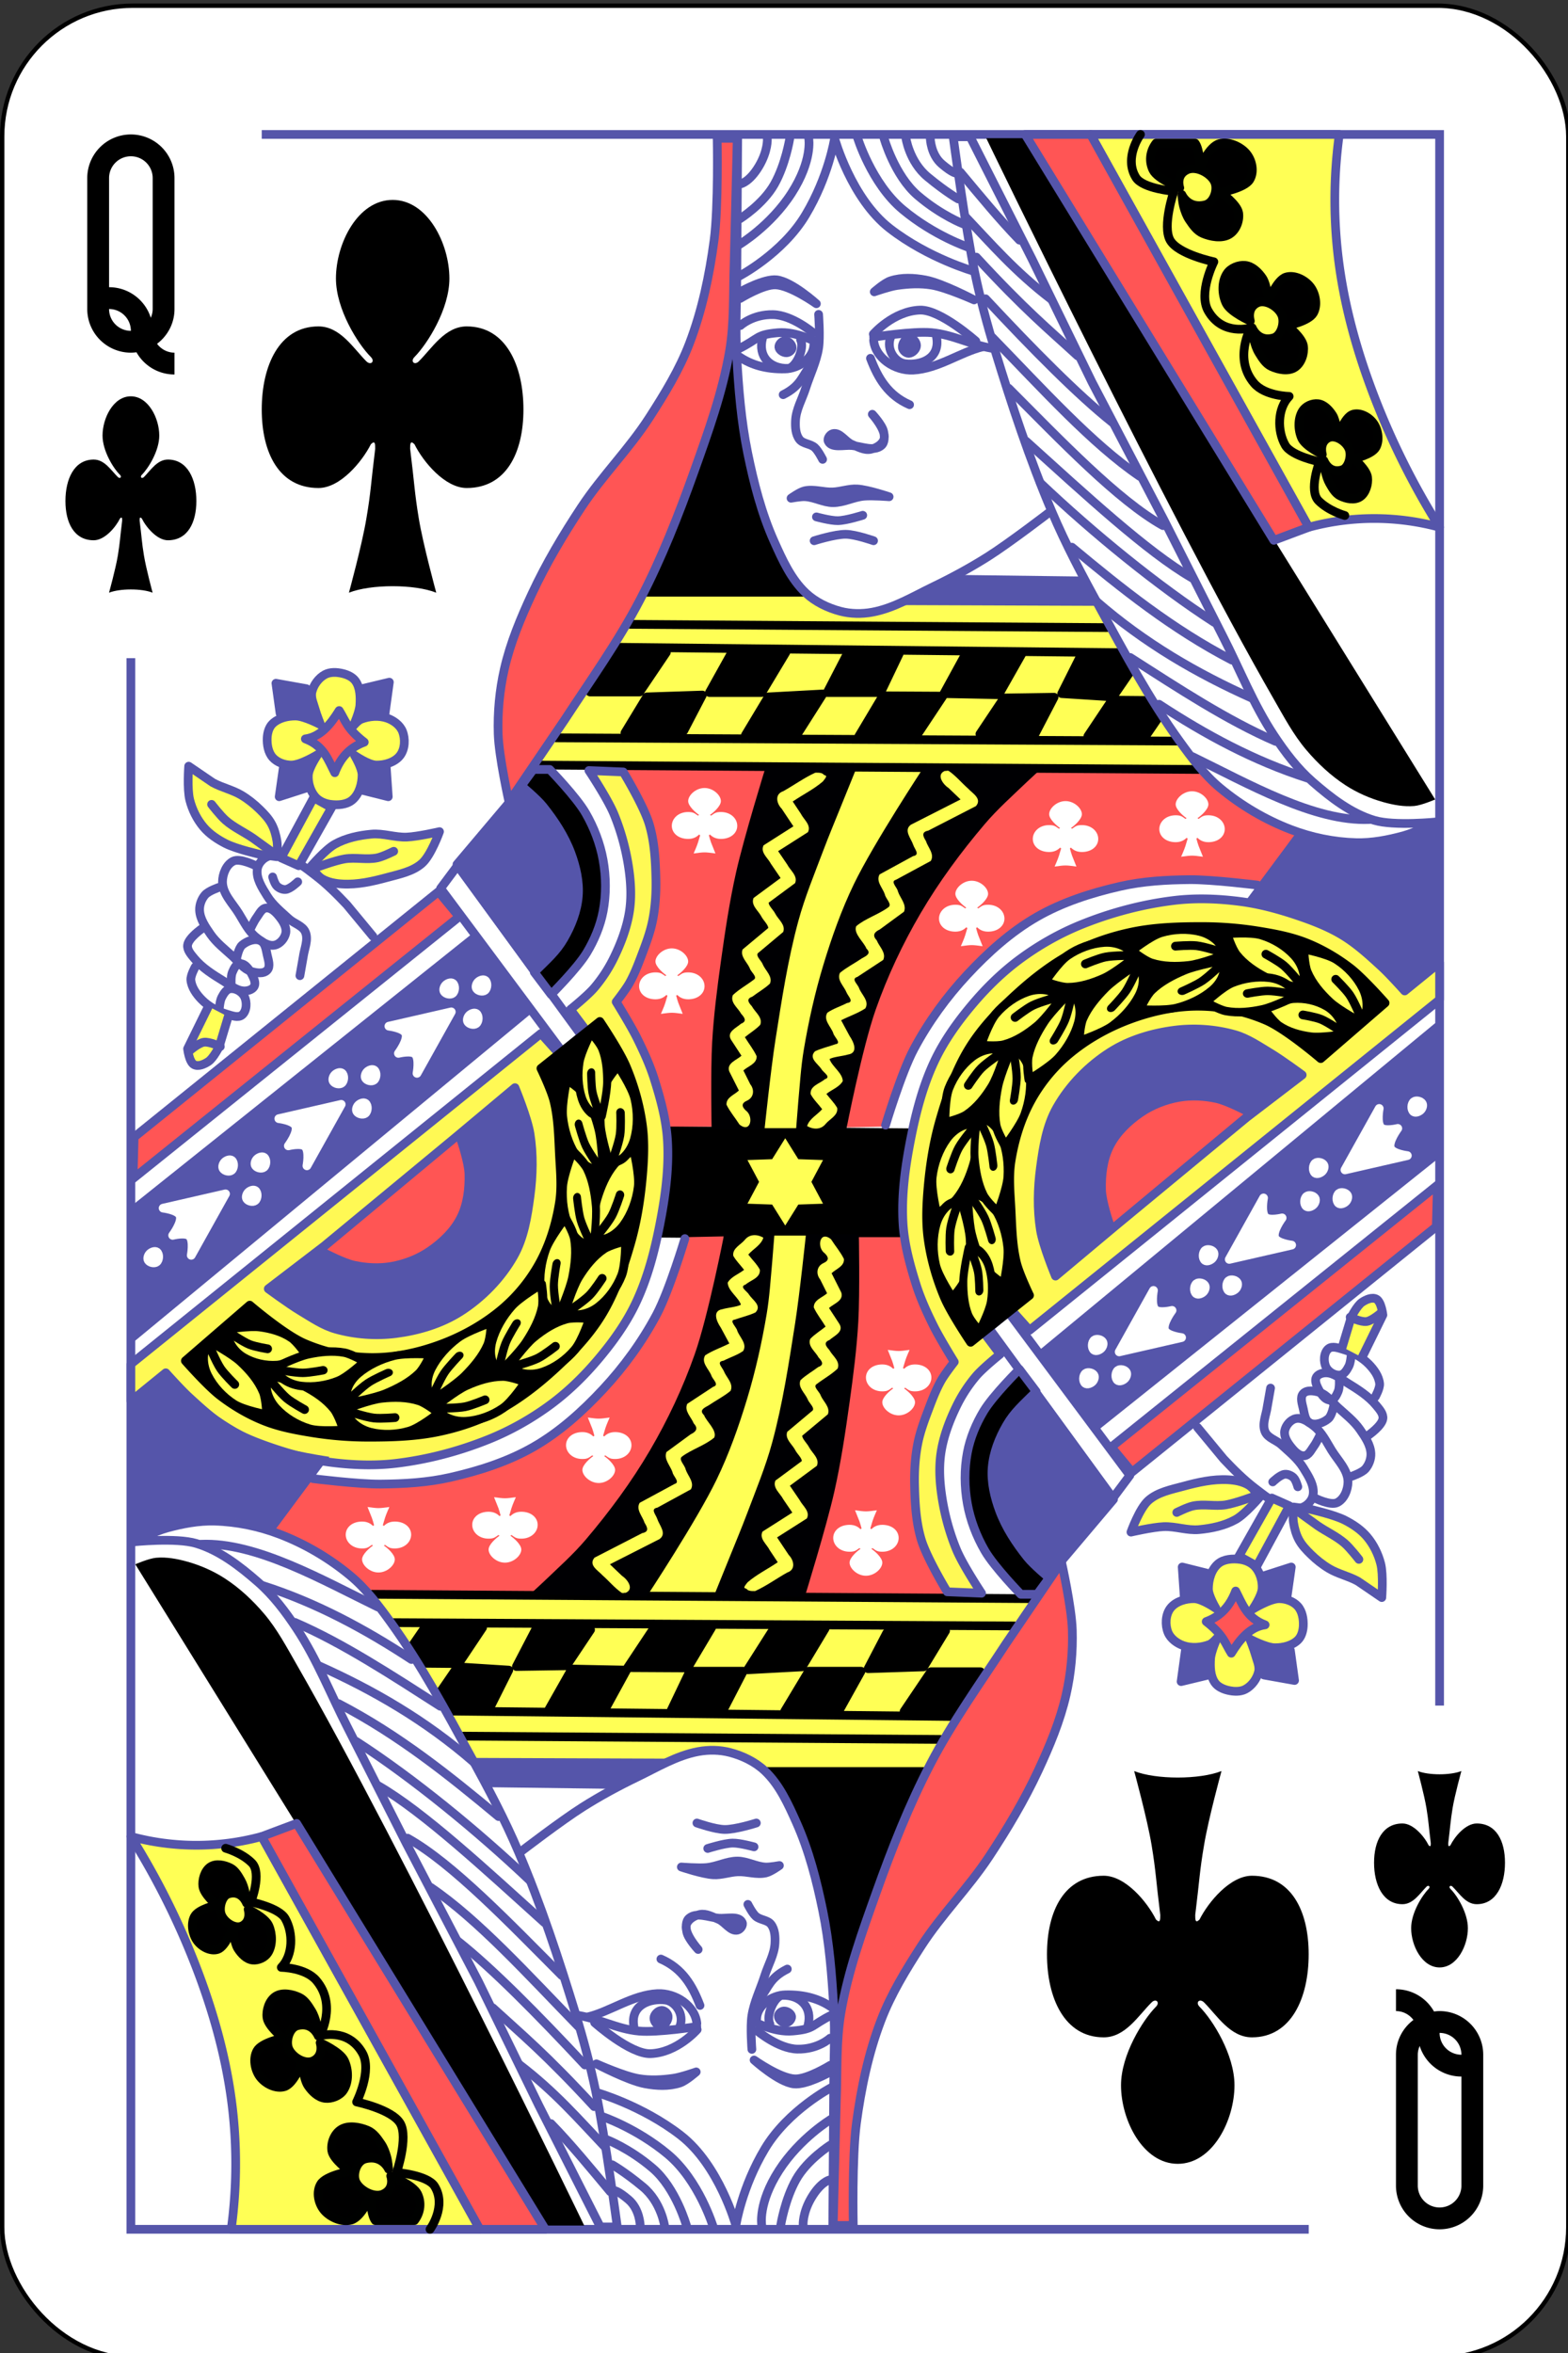<svg xmlns="http://www.w3.org/2000/svg" xmlns:xlink="http://www.w3.org/1999/xlink" width="360" height="540" viewBox="0 0 95.25 142.875" xmlns:v="https://vecta.io/nano"><rect x="0" y="0" width="95.25" height="142.875" fill="#333333" stroke="none"/><style><![CDATA[.B{stroke-linejoin:round}.C{stroke-linecap:round}.D{fill:none}.E{fill:#ff5}.F{stroke:#55a}.G{stroke:#000}.H{stroke-width:2}.I{fill:#55a}.J{stroke-width:2.083}.K{fill:#f55}.L{stroke-width:1.933}.M{stroke-width:2.009}.N{stroke-width:2.36}.O{stroke-width:2.14}]]></style><g transform="matrix(.265 0 0 .265 0 -135.562)"><rect rx="29.944" y="512.862" x=".5" height="539" width="359" fill="#fff" class="G"/><path d="M152.75 769.612l56.25.5s-1.943 7.606-2.25 11.5c-.367 4.655.5 14 .5 14l-56.5-.5s2.177-8.935 2.5-13.5c.283-3.993-.5-12-.5-12zM30 542.362a10 10 0 0 0-10 10v30a10 10 0 0 0 10 10 10.12 10.12 0 0 0 1.281-.094c1.713 3.049 4.972 5.094 8.719 5.094v-5c-1.64 0-3.088-.812-4-2.031 2.424-1.825 4-4.701 4-7.969v-30a10 10 0 0 0-10-10zm0 5a5 5 0 0 1 5 5v30c0 .716-.167 1.384-.437 2-1.275-4.056-5.085-7-9.562-7v-25a5 5 0 0 1 5-5zm-5 35a5 5 0 0 1 5 5 5 5 0 0 1-5-5zm305 440a10 10 0 0 0 10-10v-30a10 10 0 0 0-10-10c-.434 0-.862.04-1.281.094-1.713-3.049-4.972-5.094-8.719-5.094v5c1.64 0 3.088.812 4 2.031-2.424 1.825-4 4.701-4 7.969v30a10 10 0 0 0 10 10zm0-5a5 5 0 0 1-5-5v-30c0-.716.167-1.384.438-2 1.275 4.057 5.085 7 9.563 7v25a5 5 0 0 1-5 5zm5-35a5 5 0 0 1-5-5 5 5 0 0 1 5 5z"/><path d="M30 662.362v360h270m-240-480h270v360" class="D F H"/><use xlink:href="#B" class="E"/><use xlink:href="#C" fill="#ff5655"/><use xlink:href="#D" class="K"/><use xlink:href="#E" class="E"/><g class="G H B"><path d="M144.5 654.612l109.25.75m-112.5 4.5l116.25 1.25m-130 19.5l142.25.75m-146.5 5.5l151.5 1" class="C I"/><path d="M141.375 660.362l-6.125 9.75h11.375l6.125-9.07zm6.888 10.875l-5.012 8.25 13.488-.5 4.262-8.174zm19.375-10l-5.012 9h11.988l5.512-9.174zm8.5 10l-5.262 8.75 12.238-.75 5.512-8.674zm17.75-9.25l-4.262 8.25h12.238l4.262-8.924zm8.5 9l-5.512 9.25 13.488-.5 5.762-8.674zm19.187-10l-5.2 9.5 12.55.25 5.2-9.174zm8.563 10.5l-5.512 8.25 12.488.25 4.512-8.674zm17.5-9.5l-4.262 8.5 11.738.75 4.006-5.837-1.744-2.587zm7.25 10l-5.512 8.25h13.238l2.631-3.837-1.869-4.337z"/></g><path d="M220.264 643.301l27.577.354 4.066 6.718-47.023-.177z" class="I"/><use xlink:href="#F"/><g class="B H"><use xlink:href="#G" class="E F"/><g stroke="#000100"><use xlink:href="#H" class="C D"/><use xlink:href="#I"/><use xlink:href="#J"/><use xlink:href="#K"/></g><g class="C D F"><path d="M191.334 543.313s3.777 13.72 12.651 20.591 19.274 9.808 19.274 9.808m-26.757-30.816s3.212 10.664 10.428 16.677 15.04 8.636 15.04 8.636m-19.362-25.105s2.411 8.684 7.792 13.266 10.497 6.526 10.497 6.526M207.629 543s.731 5.562 5.029 9.112 6.998 5.034 6.998 5.034m-6.401-13.833s.097 3.661 2.648 5.837 3.362 2.099 3.362 2.099m-27.985-7.833s-1.312 8.523-6.615 17.395-15.276 14.047-15.276 14.047"/><path d="M185.392 543.362s.884 4.945-3.94 12.458-11.998 11.786-11.998 11.786"/><path d="M181.021 543.362s-.933 5.826-3.508 10.407-7.861 7.898-7.861 7.898"/><path d="M175.895 543.362s.181 2.768-1.943 6.319-4.091 3.984-4.091 3.984"/><use xlink:href="#L"/></g><g class="I F"><use xlink:href="#M"/><use xlink:href="#N"/><use xlink:href="#O"/><use xlink:href="#P"/></g><g class="C D F"><path d="M200.247 635.458s-4.102-1.452-6.344-1.482c-2.537-.034-7.276 1.482-7.276 1.482m11.14-5.836s-3.749 1.197-5.696 1.235c-1.667.033-4.919-.864-4.919-.864m-.75-42.177s-4.784-4.071-9.174-4.17c-4.699-.106-7.506 2.502-7.506 2.502m53.967 3.562s-8.137-7.264-12.808-7.102c-6.121.212-10.692 5.512-10.692 5.512"/><use xlink:href="#Q"/><use xlink:href="#R"/><use xlink:href="#S"/><use xlink:href="#T"/></g><use xlink:href="#U" class="F I"/><g class="C D F"><use xlink:href="#V"/><use xlink:href="#W"/></g><use xlink:href="#X" class="F I"/><g class="C D F"><use xlink:href="#Y"/><path d="M185.777 595.322c-1.99 2.439-2.133 4.604-6.255 6.672m20.016-8.34c1.75 4.608 4.071 8.497 8.966 10.634"/></g></g><use xlink:href="#Z"/><g class="B D F H"><use xlink:href="#a"/><path d="M220.131 551.002c4.522 5.416 9.045 10.928 13.567 15.578m-12.451-5.436c6.007 6.327 11.443 12.654 19.71 18.981m-17.158-9.656c11.181 12.128 16.536 16.49 23.224 22.627m-21.102-13.081c11.026 11.811 21.134 22.017 28.991 28.284m-27.477-19.467c11.651 11.967 22.917 24.454 33.808 31.863m-30.019-20.174c11.876 11.911 25.011 25.678 35.355 31.466m-31.355-19.335c13.412 12.092 27.733 25.407 38.073 31.356m-34.825-21.799c12.047 11.445 27.015 23.658 39.852 31.941m-32.604-17.213c11.374 9.467 22.939 18.744 36.659 25.865m-31.024-13.457c11.002 9.592 23.053 16.56 35.642 22.185m-27.919-9.325c11.111 7.11 22.222 14.422 33.333 19.224m-26.727-8.507c10.664 6.99 21.813 13.008 34.018 16.915m-26.316-4.894c12.61 6.119 27.905 14.937 40.515 14.385" class="C"/></g><g class="K B F H"><path d="M300 632.362l-8 3-57-93h15z"/><use xlink:href="#b"/><path d="M30.75 772.112l69.75-56.25 4.75 5.75-74.75 60z"/></g><path d="M101 715.112l27.75 37.25 5-2.909-28.866-39.548z" class="B D F H"/><use xlink:href="#c" class="B F H I"/><use xlink:href="#d" class="B F H"/><use xlink:href="#e" fill="#fff954" class="B F H"/><g class="I B F H"><path d="M30.5 817.862l90.5-74.75-12.25-16.75-78.25 62.5z"/><use xlink:href="#f"/></g><use xlink:href="#g" fill="#ff5554"/><g class="B G"><use xlink:href="#h" class="H"/><g class="M"><use xlink:href="#i" class="E"/><path d="M52.567 816.862s2.976 2.082 4.608 2.75c1.337.547 4.169 1 4.169 1" class="C D"/></g></g><g class="F H B"><use xlink:href="#j" class="C D"/><use xlink:href="#k" class="C D"/><use xlink:href="#l" class="C D"/><use xlink:href="#m" class="C D"/><use xlink:href="#n" class="C D"/><use xlink:href="#o" class="C D"/><use xlink:href="#p" class="C E"/><path d="M43.366 752.393s2.081-1.847 3.384-2.03c1.281-.18 3.75 1 3.75 1" class="C D"/><use xlink:href="#q" class="E"/><path d="M48.5 695.862s2.02 2.617 3.263 3.689c1.878 1.621 4.192 2.657 6.237 4.061l4.5 3.25" class="C D"/><g class="E"><path d="M64.439 708.13l7.457-13.798 4.104 2.28-7.53 13.311z"/><use xlink:href="#r"/></g><use xlink:href="#s" class="C D"/><path d="M81.5 685.362l1.5 7.25 6 1.5-.5-7.25zm0-9l1.5-7 6.25-1.5-1 7.25zm-10.25 0l-7.043-1.336-.957-6.914 7 1.25zM65 687.112l-1 7 7-2.25v-6z" class="I"/><use xlink:href="#t" class="E"/><use xlink:href="#u" class="K"/></g><g fill="#000003"><use xlink:href="#v"/><use xlink:href="#w"/></g><use xlink:href="#x" class="B C D F H"/><g fill="#fff"><use xlink:href="#y"/><use xlink:href="#y" x="-7.5" y="36.75"/><use xlink:href="#y" x="61.25" y="21.25"/><use xlink:href="#y" x="82.75" y="3"/><use xlink:href="#y" x="111.75" y="0.75"/></g><use xlink:href="#z" class="I"/><g class="E"><use xlink:href="#AA"/><use xlink:href="#AB"/></g><g fill="#fff" stroke="#fff" class="B H"><use xlink:href="#AC"/><use xlink:href="#AC" x="-25.233" y="21.192"/><use xlink:href="#AC" x="-51.75" y="41.698"/><use xlink:href="#AD"/><use xlink:href="#AD" x="7.409" y="-0.689"/><use xlink:href="#AD" x="5.409" y="6.936"/><use xlink:href="#AD" x="-25.42" y="20.563"/><use xlink:href="#AD" x="-18.012" y="19.873"/><use xlink:href="#AD" x="-20.012" y="27.498"/><use xlink:href="#AE"/><use xlink:href="#AE" x="7.408" y="-0.69"/><use xlink:href="#AE" x="5.408" y="6.935"/><use xlink:href="#AE" x="-17.171" y="20.998"/></g><g transform="rotate(36.279 49.368 810.54)" class="B G H"><use xlink:href="#AF" class="E"/><use xlink:href="#AG" class="C D"/></g><g transform="rotate(20.504 33.819 845.355)" class="B G H"><use xlink:href="#AF" class="E"/><use xlink:href="#AG" class="C D"/></g><g transform="rotate(346.967 137.383 712.17)" class="B G H"><use xlink:href="#AF" class="E"/><use xlink:href="#AG" class="C D"/></g><g transform="rotate(329.06 104.975 741.73)" class="B G H"><use xlink:href="#AF" class="E"/><use xlink:href="#AG" class="C D"/></g><g transform="rotate(313.882 92.506 746.66)" class="B G H"><use xlink:href="#AF" class="E"/><use xlink:href="#AG" class="C D"/></g><g transform="rotate(295.006 86.655 755.231)" class="B G H"><use xlink:href="#AF" class="E"/><use xlink:href="#AG" class="C D"/></g><g transform="matrix(.189 -1.052 .982 .203 -677.731 685.427)" class="B G L"><use xlink:href="#AF" class="E"/><use xlink:href="#AG" class="C D"/></g><g transform="matrix(-.184 -1.053 .992 -.147 -662.063 954.545)" class="B G L"><use xlink:href="#AF" class="E"/><use xlink:href="#AG" class="C D"/></g><g transform="matrix(-.158 -1.053 -.846 .198 838.644 673.452)" class="B G J"><use xlink:href="#AF" class="E"/><use xlink:href="#AG" class="C D"/></g><g transform="matrix(.013 -1.064 -.867 .059 844.653 805.304)" class="B G J"><use xlink:href="#AF" class="E"/><use xlink:href="#AG" class="C D"/></g><g transform="matrix(.309 -1.019 -.849 -.185 806.27 1018.28)" class="B G J"><use xlink:href="#AF" class="E"/><use xlink:href="#AG" class="C D"/></g><g transform="matrix(.098 -.922 -.775 -.039 766.784 848.283)" class="B G N"><use xlink:href="#AF" class="E"/><use xlink:href="#AG" class="C D"/></g><g transform="matrix(.665 -.831 -.719 -.487 667.426 1268.431)" class="B G J"><use xlink:href="#AF" class="E"/><use xlink:href="#AG" class="C D"/></g><g transform="matrix(.822 -.677 -.604 -.624 549.646 1378.707)" class="B G J"><use xlink:href="#AF" class="E"/><use xlink:href="#AG" class="C D"/></g><g transform="matrix(1.017 -.313 -.322 -.807 289.002 1509.889)" class="B G J"><use xlink:href="#AF" class="E"/><use xlink:href="#AG" class="C D"/></g><g transform="matrix(.91 -.305 .327 .849 -252.949 146.568)" class="B G O"><use xlink:href="#AF" class="E"/><use xlink:href="#AG" class="C D"/></g><g transform="rotate(180 180 782.362)"><use xlink:href="#B" class="E"/><use xlink:href="#C" fill="#ff5655"/><use xlink:href="#D" class="K"/><use xlink:href="#E" class="E"/><path d="M144.5 654.612l109.25.75m-112.5 4.5l116.25 1.25m-130 19.5l142.25.75m-146.5 5.5l151.5 1" class="B C G H I"/><path d="M141.375 660.362l-6.125 9.75h11.375l6.125-9.07zm6.888 10.875l-5.012 8.25 13.488-.5 4.262-8.174zm19.375-10l-5.012 9h11.988l5.512-9.174zm8.5 10l-5.262 8.75 12.238-.75 5.512-8.674zm17.75-9.25l-4.262 8.25h12.238l4.262-8.924zm8.5 9l-5.512 9.25 13.488-.5 5.762-8.674zm19.187-10l-5.2 9.5 12.55.25 5.2-9.174zm8.563 10.5l-5.512 8.25 12.488.25 4.512-8.674zm17.5-9.5l-4.262 8.5 11.738.75 4.006-5.837-1.744-2.587zm7.25 10l-5.512 8.25h13.238l2.631-3.837-1.869-4.337z" class="B G H"/><path d="M220.264 643.301l27.577.354 4.066 6.718-47.023-.177z" class="I"/><use xlink:href="#F"/><g class="B H"><use xlink:href="#G" class="E F"/><g stroke="#000100"><use xlink:href="#H" class="C D"/><use xlink:href="#I"/><use xlink:href="#J"/><use xlink:href="#K"/></g><g class="C D F"><path d="M191.334 543.313s3.777 13.72 12.651 20.591 19.274 9.808 19.274 9.808m-26.757-30.816s3.212 10.664 10.428 16.677 15.04 8.636 15.04 8.636m-19.362-25.105s2.411 8.684 7.792 13.266 10.497 6.526 10.497 6.526M207.629 543s.731 5.562 5.029 9.112 6.998 5.034 6.998 5.034m-6.401-13.833s.097 3.661 2.648 5.837 3.362 2.099 3.362 2.099m-27.985-7.833s-1.312 8.523-6.615 17.395-15.276 14.047-15.276 14.047"/><path d="M185.392 543.362s.884 4.945-3.94 12.458-11.998 11.786-11.998 11.786"/><path d="M181.021 543.362s-.933 5.826-3.508 10.407-7.861 7.898-7.861 7.898"/><path d="M175.895 543.362s.181 2.768-1.943 6.319-4.091 3.984-4.091 3.984"/><use xlink:href="#L"/></g><g class="I F"><use xlink:href="#M"/><use xlink:href="#N"/><use xlink:href="#O"/><use xlink:href="#P"/></g><g class="C D F"><path d="M200.247 635.458s-4.102-1.452-6.344-1.482c-2.537-.034-7.276 1.482-7.276 1.482m11.14-5.836s-3.749 1.197-5.696 1.235c-1.667.033-4.919-.864-4.919-.864m-.75-42.177s-4.784-4.071-9.174-4.17c-4.699-.106-7.506 2.502-7.506 2.502m53.967 3.562s-8.137-7.264-12.808-7.102c-6.121.212-10.692 5.512-10.692 5.512"/><use xlink:href="#Q"/><use xlink:href="#R"/><use xlink:href="#S"/><use xlink:href="#T"/></g><use xlink:href="#U" class="F I"/><g class="C D F"><use xlink:href="#V"/><use xlink:href="#W"/></g><use xlink:href="#X" class="F I"/><g class="C D F"><use xlink:href="#Y"/><path d="M185.777 595.322c-1.99 2.439-2.133 4.604-6.255 6.672m20.016-8.34c1.75 4.608 4.071 8.497 8.966 10.634"/></g></g><use xlink:href="#Z"/><g class="B F H"><g class="D"><use xlink:href="#a"/><path d="M220.131 551.002c4.522 5.416 9.045 10.928 13.567 15.578m-12.451-5.436c6.007 6.327 11.443 12.654 19.71 18.981m-17.158-9.656c11.181 12.128 16.536 16.49 23.224 22.627m-21.102-13.081c11.026 11.811 21.134 22.017 28.991 28.284m-27.477-19.467c11.651 11.967 22.917 24.454 33.808 31.863m-30.019-20.174c11.876 11.911 25.011 25.678 35.355 31.466m-31.355-19.335c13.412 12.092 27.733 25.407 38.073 31.356m-34.825-21.799c12.047 11.445 27.015 23.658 39.852 31.941m-32.604-17.213c11.374 9.467 22.939 18.744 36.659 25.865m-31.024-13.457c11.002 9.592 23.053 16.56 35.642 22.185m-27.919-9.325c11.111 7.11 22.222 14.422 33.333 19.224m-26.727-8.507c10.664 6.99 21.813 13.008 34.018 16.915m-26.316-4.894c12.61 6.119 27.905 14.937 40.515 14.385" class="C"/></g><g class="K"><path d="M300 632.362l-8 3-57-93h15z"/><use xlink:href="#b"/><path d="M30.75 772.112l69.75-56.25 4.75 5.75-74.75 60z"/></g><path d="M101 715.112l27.75 37.25 5-2.909-28.866-39.548z" class="D"/><use xlink:href="#c" class="I"/><use xlink:href="#d"/><use xlink:href="#e" fill="#fff954"/><g class="I"><path d="M30.5 817.862l90.5-74.75-12.25-16.75-78.25 62.5z"/><use xlink:href="#f"/></g></g><use xlink:href="#g" fill="#ff5554"/><g class="B G"><use xlink:href="#h" class="H"/><g class="M"><use xlink:href="#i" class="E"/><path d="M52.567 816.862s2.976 2.082 4.608 2.75c1.337.547 4.169 1 4.169 1" class="C D"/></g></g><g class="F H B"><use xlink:href="#j" class="C D"/><use xlink:href="#k" class="C D"/><use xlink:href="#l" class="C D"/><use xlink:href="#m" class="C D"/><use xlink:href="#n" class="C D"/><use xlink:href="#o" class="C D"/><use xlink:href="#p" class="C E"/><path d="M43.366 752.393s2.081-1.847 3.384-2.03c1.281-.18 3.75 1 3.75 1" class="C D"/><use xlink:href="#q" class="E"/><path d="M48.5 695.862s2.02 2.617 3.263 3.689c1.878 1.621 4.192 2.657 6.237 4.061l4.5 3.25" class="C D"/><g class="E"><path d="M64.439 708.13l7.457-13.798 4.104 2.28-7.53 13.311z"/><use xlink:href="#r"/></g><use xlink:href="#s" class="C D"/><path d="M81.5 685.362l1.5 7.25 6 1.5-.5-7.25zm0-9l1.5-7 6.25-1.5-1 7.25zm-10.25 0l-7.043-1.336-.957-6.914 7 1.25zM65 687.112l-1 7 7-2.25v-6z" class="I"/><use xlink:href="#t" class="E"/><use xlink:href="#u" class="K"/></g><g fill="#000003"><use xlink:href="#v"/><use xlink:href="#w"/></g><use xlink:href="#x" class="B C D F H"/><g fill="#fff"><use xlink:href="#y"/><use xlink:href="#y" x="-7.5" y="36.75"/><use xlink:href="#y" x="61.25" y="21.25"/><use xlink:href="#y" x="82.75" y="3"/><use xlink:href="#y" x="111.75" y="0.75"/></g><use xlink:href="#z" class="I"/><g class="E"><use xlink:href="#AA"/><use xlink:href="#AB"/></g><g fill="#fff" stroke="#fff" class="B H"><use xlink:href="#AC"/><use xlink:href="#AC" x="-25.233" y="21.192"/><use xlink:href="#AC" x="-51.75" y="41.698"/><use xlink:href="#AD"/><use xlink:href="#AD" x="7.409" y="-0.689"/><use xlink:href="#AD" x="5.409" y="6.936"/><use xlink:href="#AD" x="-25.42" y="20.563"/><use xlink:href="#AD" x="-18.012" y="19.873"/><use xlink:href="#AD" x="-20.012" y="27.498"/><use xlink:href="#AE"/><use xlink:href="#AE" x="7.408" y="-0.69"/><use xlink:href="#AE" x="5.408" y="6.935"/><use xlink:href="#AE" x="-17.171" y="20.998"/></g><g transform="rotate(36.279 49.368 810.54)" class="B G H"><use xlink:href="#AF" class="E"/><use xlink:href="#AG" class="C D"/></g><g transform="rotate(20.504 33.819 845.355)" class="B G H"><use xlink:href="#AF" class="E"/><use xlink:href="#AG" class="C D"/></g><g transform="rotate(346.967 137.383 712.17)" class="B G H"><use xlink:href="#AF" class="E"/><use xlink:href="#AG" class="C D"/></g><g transform="rotate(329.06 104.975 741.73)" class="B G H"><use xlink:href="#AF" class="E"/><use xlink:href="#AG" class="C D"/></g><g transform="rotate(313.882 92.506 746.66)" class="B G H"><use xlink:href="#AF" class="E"/><use xlink:href="#AG" class="C D"/></g><g transform="rotate(295.006 86.655 755.231)" class="B G H"><use xlink:href="#AF" class="E"/><use xlink:href="#AG" class="C D"/></g><g transform="matrix(.189 -1.052 .982 .203 -677.731 685.427)" class="B G L"><use xlink:href="#AF" class="E"/><use xlink:href="#AG" class="C D"/></g><g transform="matrix(-.184 -1.053 .992 -.147 -662.063 954.545)" class="B G L"><use xlink:href="#AF" class="E"/><use xlink:href="#AG" class="C D"/></g><g transform="matrix(-.158 -1.053 -.846 .198 838.644 673.452)" class="B G J"><use xlink:href="#AF" class="E"/><use xlink:href="#AG" class="C D"/></g><g transform="matrix(.013 -1.064 -.867 .059 844.653 805.304)" class="B G J"><use xlink:href="#AF" class="E"/><use xlink:href="#AG" class="C D"/></g><g transform="matrix(.309 -1.019 -.849 -.185 806.27 1018.28)" class="B G J"><use xlink:href="#AF" class="E"/><use xlink:href="#AG" class="C D"/></g><g transform="matrix(.098 -.922 -.775 -.039 766.784 848.283)" class="B G N"><use xlink:href="#AF" class="E"/><use xlink:href="#AG" class="C D"/></g><g transform="matrix(.665 -.831 -.719 -.487 667.426 1268.431)" class="B G J"><use xlink:href="#AF" class="E"/><use xlink:href="#AG" class="C D"/></g><g transform="matrix(.822 -.677 -.604 -.624 549.646 1378.707)" class="B G J"><use xlink:href="#AF" class="E"/><use xlink:href="#AG" class="C D"/></g><g transform="matrix(1.017 -.313 -.322 -.807 289.002 1509.889)" class="B G J"><use xlink:href="#AF" class="E"/><use xlink:href="#AG" class="C D"/></g><g transform="matrix(.91 -.305 .327 .849 -252.949 146.568)" class="B G O"><use xlink:href="#AF" class="E"/><use xlink:href="#AG" class="C D"/></g></g><path d="M180 792.362l-3-4.804-5.66-.196 2.66-5-2.66-5 5.66-.196 3-4.804 3 4.804 5.66.196-2.66 5 2.66 5-5.66.196z" class="E"/><path d="M95.008 613.346c1.984 4.004 6.98 10.028 11.976 10.028 9 0 13.004-8.008 13.004-18 0-10.028-4.004-19.028-13.004-19.028-4.996 0-7.972 5.031-10.984 8.008-.992.992-1.984 0-.992-.992 2.976-3.012 8.008-10.984 8.008-18 0-8.008-5.031-18-13.004-18-8.008 0-13.004 9.992-13.004 18 0 7.016 4.996 14.988 8.008 18 .992.992 0 1.984-1.028.992-2.976-2.976-5.988-8.008-10.984-8.008-9 0-13.004 9-13.004 19.028 0 9.992 4.004 18 13.004 18 4.996 0 9.992-6.024 12.012-10.028.992-.992.992 0 .992 1.028-.992 7.972-.992 9.992-2.02 15.98-.992 6.024-4.004 17.008-4.004 17.008 5.031-1.984 15.024-1.984 20.02 0 0 0-3.012-10.984-4.004-17.008-.992-5.988-.992-8.008-1.984-15.98 0-1.028 0-2.02.992-1.028zm-62.504 17.008c.992 2.02 3.508 4.996 5.988 4.996 4.5 0 6.52-4.004 6.52-9s-2.02-9.496-6.52-9.496c-2.48 0-4.004 2.516-5.492 4.004-.496.496-.992 0-.496-.496 1.488-1.488 4.004-5.492 4.004-9 0-4.004-2.516-9-6.52-9s-6.484 4.996-6.484 9c0 3.508 2.48 7.512 4.004 9 .496.496 0 .992-.496.496-1.524-1.488-3.012-4.004-5.528-4.004-4.5 0-6.484 4.5-6.484 9.496s1.984 9 6.484 9c2.516 0 5.031-2.976 6.024-4.996.496-.496.496 0 .496.496-.496 4.004-.496 4.996-.992 8.008s-2.02 8.504-2.02 8.504c2.516-.992 7.512-.992 9.992 0 0 0-1.488-5.492-1.984-8.504s-.496-4.004-.992-8.008c0-.496 0-.992.496-.496z"/><path d="M80.008 55.984c1.984 4.004 6.98 10.028 11.976 10.028 9 0 13.004-8.008 13.004-18 0-10.028-4.004-19.028-13.004-19.028-4.996 0-7.972 5.031-10.984 8.008-.992.992-1.984 0-.992-.992 2.976-3.012 8.008-10.984 8.008-18 0-8.008-5.031-18-13.004-18-8.008 0-13.004 9.992-13.004 18 0 7.016 4.996 14.988 8.008 18 .992.992 0 1.984-1.028.992-2.976-2.976-5.988-8.008-10.984-8.008-9 0-13.004 9-13.004 19.028 0 9.992 4.004 18 13.004 18 4.996 0 9.992-6.024 12.012-10.028.992-.992.992 0 .992 1.028-.992 7.972-.992 9.992-2.02 15.98C67.996 79.016 64.984 90 64.984 90c5.031-1.984 15.024-1.984 20.02 0 0 0-3.012-10.984-4.004-17.008-.992-5.988-.992-8.008-1.984-15.98 0-1.028 0-2.02.992-1.028zM17.504 72.992c.992 2.02 3.508 4.996 5.988 4.996 4.5 0 6.52-4.004 6.52-9s-2.02-9.496-6.52-9.496c-2.48 0-4.004 2.516-5.492 4.004-.496.496-.992 0-.496-.496 1.488-1.488 4.004-5.492 4.004-9 0-4.004-2.516-9-6.52-9s-6.484 4.996-6.484 9c0 3.508 2.48 7.512 4.004 9 .496.496 0 .992-.496.496-1.524-1.488-3.012-4.004-5.528-4.004-4.5 0-6.484 4.5-6.484 9.496s1.984 9 6.484 9c2.516 0 5.031-2.976 6.024-4.996.496-.496.496 0 .496.496-.496 4.004-.496 4.996-.992 8.008S9.992 90 9.992 90c2.516-.992 7.512-.992 9.992 0 0 0-1.488-5.492-1.984-8.504s-.496-4.004-.992-8.008c0-.496 0-.992.496-.496z" transform="rotate(180 172.494 503.681)"/></g><defs ><path id="B" d="M194.985 687.495l17.678.354s-10.837 15.987-15.203 24.572c-3.115 6.125-5.696 12.543-7.778 19.092-1.889 5.939-3.116 12.079-4.243 18.208-.634 3.451-.961 6.951-1.414 10.43l-1.237 9.899h-8.309l2.121-16.087 2.475-15.38c.884-4.738 1.755-9.488 3.005-14.142 1.527-5.687 3.549-11.231 5.48-16.794 2.348-6.763 7.425-20.153 7.425-20.153z"/><path id="C" d="M194.101 769.873l8.662-.177 2.652-9.016c1.662-4.331 3.63-8.57 6.01-12.551 2.921-4.886 6.226-9.596 10.076-13.789 2.853-3.107 6.221-5.713 9.546-8.308 3.002-2.344 5.931-4.902 9.369-6.541 3.653-1.742 7.724-2.447 11.667-3.359 5.305-1.226 10.668-2.3 16.087-2.828 2.874-.28 5.776-.276 8.662-.177 3.961.137 11.844 1.061 11.844 1.061l8.839-11.667s-7.286-3.351-10.783-5.303c-2.127-1.187-4.259-2.401-6.187-3.889-2.046-1.579-5.657-5.303-5.657-5.303l-38.007-.354-7.778 8.308c-4.216 4.567-8.88 8.773-12.551 13.789-3.54 4.836-6.321 10.203-9.016 15.556-2.943 5.847-5.583 11.864-7.778 18.031-1.664 4.674-3.065 9.459-4.066 14.319-.827 4.016-1.591 12.198-1.591 12.198z"/><path id="D" d="M143.012 687.495l33.057.177-6.364 21.036-3.536 20.153-2.652 24.042.177 16.794h-10.43l-2.652-11.137-6.894-14.496-2.121-3.182 4.95-8.485 3.536-10.783.354-10.607-1.414-11.314-2.828-6.187z"/><path id="E" d="M122.75 686.612l5-7 6.75-9.5 7.5-11 2.75-5.25 3.5-6 36.75-.75 5.25 4.25 5.5 1 7.25-1.25 3.5-1.5 44.75.5 2.75 5 3.25 5.5 3.25 5.75 2.75 4.5 3.25 5.75 3.75 5 4.5 6.5z"/><path id="F" d="M147.785 648.251h37.83s-6.075-6.655-8.132-10.607c-2.169-4.166-3.095-8.881-4.243-13.435-1.157-4.595-1.9-9.287-2.652-13.965-.716-4.46-1.309-8.941-1.768-13.435-.33-3.233-.707-9.723-.707-9.723s-2.033 10.42-3.359 15.556c-1.43 5.542-3.043 11.044-4.95 16.44-1.717 4.859-3.87 9.554-5.834 14.319l-6.187 14.849z"/><path id="G" d="M307 542.362c-1.366 9.938-1.366 20.062 0 30 1.413 10.276 4.276 20.319 8 30a174.34 174.34 0 0 0 15 30c-4.882-1.326-9.941-2-15-2s-10.118.674-15 2l-50-90z"/><path id="H" d="M261.43 542.362s-3.889 5.312-1.036 9.879c1.596 2.554 8.696 3.143 8.696 3.143s-2.712 7.967-.851 11.226c1.845 3.231 10.016 4.93 10.016 4.93s-3.62 7.181-1.306 11.235c3.356 5.88 9.756 3.894 9.756 3.894s-4.019 7.076.793 12.72c2.498 2.93 8.02 2.989 8.02 2.989-2.742 2.809-2.756 7.944-.895 11.19 1.446 2.522 7.854 3.794 7.854 3.794s-2.567 6.593-.21 8.95 6.008 3.361 6.008 3.361"/><path id="I" d="M287.432 589.432c.269 1.032.599 2.072 1.157 2.976.737 1.192 1.542 2.524 2.826 3.117 1.615.747 3.871 1.215 5.405.223 1.495-.967 2.203-3.185 1.97-4.899-.268-1.978-3.676-4.676-3.676-4.676s4.888-.981 5.962-2.895c1.008-1.797.52-4.423-.699-6.012-1.202-1.568-3.607-2.811-5.563-2.227-2.196.656-4.022 5.567-4.022 5.567s-.365-3.828-1.398-5.344c-.917-1.347-2.307-2.724-3.962-2.895-1.468-.151-3.271.555-4.12 1.781-1.335 1.929-1.223 4.853-.234 6.903s5.536 4.061 5.536 4.061-.929-2.841 1.504-4.108c1.945-1.013 4.977.863 5.738 2.842.644 1.675-.176 4.634-1.955 5.145-3.549 1.02-4.865-2.344-4.865-2.344s.157 1.88.392 2.784z"/><path id="J" d="M271.342 558.933c.298 1.037.664 2.083 1.283 2.991.817 1.198 1.709 2.536 3.133 3.133 1.79.75 4.291 1.221 5.992.224 1.657-.972 2.442-3.201 2.184-4.923-.298-1.988-4.075-4.7-4.075-4.7s5.418-.986 6.609-2.909c1.118-1.806.576-4.445-.774-6.042-1.332-1.576-3.999-2.825-6.166-2.238-2.434.659-4.459 5.595-4.459 5.595s.034-4.182-1.11-5.705H265c-1.48 1.939-1.628 4.267-.698 6.153 1.028 2.087 6.137 4.081 6.137 4.081s-1.03-2.855 1.667-4.129c2.156-1.018 5.518.867 6.361 2.856.714 1.684-.195 4.657-2.167 5.171-3.934 1.025-5.392-2.356-5.392-2.356s.174 1.889.435 2.798z"/><path id="K" d="M303.809 619.625c.229.942.51 1.891.986 2.716.628 1.088 1.314 2.302 2.408 2.844 1.376.681 3.298 1.108 4.605.203 1.274-.882 1.877-2.906 1.679-4.469-.229-1.805-3.132-4.266-3.132-4.266s4.164-.895 5.079-2.641c.859-1.639.443-4.035-.595-5.485-1.024-1.431-3.073-2.564-4.74-2.032-1.871.598-3.427 5.079-3.427 5.079s-.311-3.492-1.191-4.876c-.781-1.228-1.966-2.485-3.375-2.641-1.251-.138-2.787.507-3.51 1.625-1.138 1.76-1.042 4.428-.199 6.298s4.717 3.705 4.717 3.705-.792-2.592 1.281-3.748c1.657-.924 4.241.787 4.889 2.593.549 1.528-.15 4.228-1.665 4.694-3.024.931-4.145-2.139-4.145-2.139s.133 1.715.334 2.54z"/><path id="L" d="M187.648 583.59s.398 5.172 0 7.711c-.5 3.186-1.985 6.136-2.963 9.209-.785 2.467-2.203 4.834-2.33 7.409-.072 1.468-.002 3.135.906 4.322.786 1.027 2.525.981 3.495 1.852.819.736 1.812 2.717 1.812 2.717"/><path id="M" d="M199.96 606.478s3.173 3.545 2.718 5.557c-.291 1.29-1.813 2.196-3.107 2.47-1.439.305-2.907-.562-4.272-1.111-1.56-.629-2.776-2.902-4.401-2.47-.649.173-1.313 1.117-1.036 1.729.761 1.678 3.602.823 5.437.988 2.235.201 5.023 1.455 6.731 0 .825-.703.744-2.15.518-3.211-.328-1.54-2.589-3.952-2.589-3.952z"/><path id="N" d="M223.289 580.274s-7.256-3.841-11.136-4.566c-2.642-.493-5.444-.65-8.021.195-1.378.452-3.722 2.523-3.722 2.523s3.415-1.203 5.175-1.457c2.65-.383 5.364-.529 8.008-.091 3.338.553 9.697 3.396 9.697 3.396z"/><path id="O" d="M169.902 578.305s5.293-2.955 8.119-2.631c3.522.403 9.116 5.479 9.116 5.479s-5.934-4.222-9.375-4.333c-2.888-.093-8.087 3.125-8.087 3.125z"/><path id="P" d="M203.815 625.378s-4.812-1.636-7.319-1.784c-1.882-.111-3.73.608-5.613.686-2.15.088-4.355-.745-6.45-.255-1.146.268-3.1 1.69-3.1 1.69s2.134-.402 3.209-.347c2.185.112 4.232 1.366 6.42 1.369 2.415.003 4.654-1.271 7.089-1.494 1.913-.175 5.763.136 5.763.136z"/><path id="Q" d="M228.312 591.506c-5.564-.751-9.655-3.271-14.777-3.728-4.392-.391-13.256 1.028-13.256 1.028"/><path id="R" d="M169.124 591.578c5.122-2.52 4.025-3.322 9.147-3.778 4.392-.391 8.98 2.207 8.98 2.207"/><path id="S" d="M225.235 591.026c-5.007 1.19-10.239 5.039-15.904 5.333-4.198.218-8.7-2.79-9.07-6.839"/><path id="T" d="M214.693 588.832c.891 5.021-3.821 6.504-7.206 6.07-2.296-.294-4.425-3.233-3.32-6.102"/><path id="U" d="M206.85 591.188c-.094-.909.709-2.162 1.622-2.212.799-.044 1.639.969 1.622 1.769-.018.834-.935 1.747-1.769 1.769-.661.017-1.407-.669-1.474-1.327z"/><path id="V" d="M169.517 593.334c2.672 1.804 6.095 2.869 10.459 2.747 3.234-.09 6.522-2.538 6.579-5.496"/><path id="W" d="M174.792 589.023c-1.112 4.283 1.762 7.026 5.81 6.953 1.78-.032 3.922-4.551 2.914-6.567"/><path id="X" d="M181.59 591.256c.025-.711-.805-1.631-1.656-1.612-.745.017-1.457.855-1.387 1.474.073.645.987 1.295 1.763 1.26.615-.028 1.262-.608 1.28-1.122z"/><path id="Y" d="M169.096 543.405l-.209 31.693c-.02 6.047-.341 12.103 0 18.14.418 7.402 1.017 14.837 2.502 22.101 1.409 6.894 3.174 13.802 6.047 20.225 1.898 4.244 3.903 8.708 7.298 11.885 2.179 2.039 5.036 3.413 7.923 4.17 2.354.617 4.905.653 7.298.209 4.962-.922 9.424-3.646 13.97-5.838 4.287-2.067 8.487-4.338 12.51-6.881 4.924-3.112 14.178-10.217 14.178-10.217"/><path id="Z" d="M226.084 543.226S267.993 630.033 292 671.777c2.296 3.993 4.475 8.122 7.457 11.632 2.597 3.059 5.585 5.864 8.948 8.053 2.648 1.724 5.607 3.026 8.65 3.877 2.316.648 4.763 1.109 7.158.895 1.66-.149 4.772-1.491 4.772-1.491l-93.953-151.518z"/><path id="a" d="M218.496 542.892s2.801 20.834 4.95 31.113c1.246 5.96 2.817 11.855 4.596 17.678 3.834 12.547 7.957 25.045 13.081 37.123 3.19 7.52 7.035 14.756 10.96 21.92 5.739 10.476 11.382 21.082 18.385 30.759 2.743 3.79 5.595 7.615 9.192 10.607 4.833 4.019 10.391 7.304 16.263 9.546 4.728 1.805 9.824 2.855 14.883 2.994 3.679.101 7.376-.613 10.927-1.58 2.703-.736 7.778-3.182 7.778-3.182s-9.866 1.035-14.496-.354c-5.325-1.598-9.953-5.184-14.142-8.839-3.468-3.025-6.296-6.771-8.839-10.607-4.689-7.073-7.805-15.071-11.667-22.627l-13.435-26.516-16.617-31.82-13.789-28.284-14.142-27.931z"/><path id="b" d="M164.402 543.245s.32 15.621-.707 23.335c-1.071 8.047-2.756 16.106-5.657 23.688-2.299 6.009-5.706 11.564-9.192 16.971-4.649 7.211-10.825 13.349-15.556 20.506-4.191 6.341-8.106 12.908-11.314 19.799-2.596 5.578-5 11.325-6.364 17.324-1.102 4.848-1.57 9.88-1.414 14.849.165 5.248 2.475 15.556 2.475 15.556l12.728-18.738c5.938-9.088 12.311-17.948 17.324-27.577 4.902-9.416 8.805-19.347 12.374-29.345 3.222-9.026 6.513-18.131 8.132-27.577 1.136-6.63.801-13.431 1.061-20.153l.707-28.638z"/><path id="c" d="M104.75 709.612l15-17.75s4.967 5.177 6.75 8.25c1.933 3.332 3.457 7 4.134 10.793.627 3.514.644 7.223-.134 10.707-.658 2.948-2.103 5.718-3.75 8.25-1.094 1.682-4 4.5-4 4.5z"/><path id="d" d="M126 687.862s6.092 6.256 8.25 10c1.91 3.312 3.323 6.987 4 10.75.694 3.855.732 7.902 0 11.75-.636 3.344-1.995 6.583-3.75 9.5-2.162 3.593-8.177 9.561-8.177 9.561l-3.854-5.104c3.078-3.071 5.067-4.745 6.78-7.707 1.719-2.971 3.041-6.328 3.311-9.75.26-3.297-.532-6.677-1.677-9.78-1.44-3.902-3.788-7.47-6.384-10.72-1.435-1.796-5-4.75-5-4.75l2.75-3.75z"/><path id="e" d="M130.75 742.862s3.895-3.112 5.5-5a32.98 32.98 0 0 0 4.53-6.97c1.576-3.255 2.884-6.711 3.47-10.28.5-3.043.397-6.192 0-9.25-.588-4.53-1.763-9.025-3.5-13.25-1.462-3.556-5.75-10-5.75-10l7.866.323s4.663 7.674 5.945 11.927c1.21 4.016 1.444 8.294 1.543 12.487.074 3.161-.117 6.354-.72 9.457-.568 2.923-1.651 5.728-2.707 8.513-.781 2.06-1.59 4.126-2.677 6.043-.855 1.508-3 4.25-3 4.25s3.34 5.407 4.75 8.25c1.527 3.078 2.969 6.222 4 9.5 1.432 4.553 2.713 9.236 3 14 .388 6.431-.51 12.927-1.75 19.25-1.207 6.157-2.815 12.33-5.5 18-2.186 4.616-5.216 8.838-8.5 12.75-3.259 3.882-6.925 7.486-11 10.5-4.38 3.239-9.196 5.967-14.25 8-6.788 2.73-13.984 4.636-21.25 5.5-4.966.59-10.041.391-15-.25-4.51-.583-8.944-1.789-13.25-3.25-3.534-1.199-7.061-2.563-10.25-4.5-3.292-2-6.164-4.643-9-7.25-1.866-1.715-5.25-5.5-5.25-5.5l-8 6.5v-8.5l94-75.75 4.25 4.75 6.25-5.25z"/><path id="f" d="M61.5 806.862l12.75-9.75 30.25-25 13.543-11.336s2.874 6.92 3.457 10.586c.747 4.691.63 9.542 0 14.25s-1.407 9.617-3.75 13.75c-2.907 5.127-7.276 9.589-12.25 12.75-4.382 2.784-9.6 4.342-14.75 5-4.558.583-9.326.244-13.75-1-2.978-.837-5.596-2.66-8.25-4.25-2.518-1.509-7.25-5-7.25-5z"/><path id="g" d="M75 797.862l29.75-24.75s1.69 4.934 1.75 7.5c.076 3.219-.303 6.623-1.75 9.5-1.483 2.95-4.029 5.38-6.75 7.25-2.481 1.705-5.412 2.847-8.375 3.375-2.709.483-5.559.325-8.25-.25-2.247-.48-6.375-2.625-6.375-2.625z"/><path id="h" d="M42.5 823.362l14.75-12.75s7.836 6.721 12.5 8.75a39.82 39.82 0 0 0 15.25 3.25c5.426.067 10.912-1.114 16-3 5.146-1.908 10.079-4.683 14.25-8.25a37.54 37.54 0 0 0 8.5-10.5c2.305-4.236 3.741-8.988 4.5-13.75.577-3.621.186-7.338 0-11-.209-4.099-.27-8.264-1.25-12.25-.643-2.615-3-7.5-3-7.5l13.5-10.75s4.457 6.604 6 10.25c1.82 4.301 3.119 8.872 3.75 13.5.529 3.881.343 7.848 0 11.75-.46 5.227-1.29 10.46-2.75 15.5-1.653 5.708-3.615 11.452-6.75 16.5-2.99 4.815-7.038 8.957-11.25 12.75-3.952 3.559-8.272 6.814-13 9.25-4.076 2.101-8.511 3.564-13 4.5-5.237 1.092-10.65 1.251-16 1.25a80.72 80.72 0 0 1-12.75-1c-3.812-.611-7.666-1.315-11.25-2.75-3.57-1.429-6.947-3.412-10-5.75-2.994-2.293-8-8-8-8z"/><path id="i" d="M52.128 816.112s4.987-.833 7.461-.5c2.505.338 5.078 1.023 7.242 2.5 1.331.909 3.292 3.75 3.292 3.75s-4.275 2.336-6.583 2.5c-2.606.185-5.356-.395-7.681-1.75-1.244-.725-2.372-1.872-3.072-3.25-.489-.962-.658-3.25-.658-3.25z"/><path id="j" d="M85.5 726.112l-6-7.25c-2.266-2.402-4.623-4.75-7.25-6.75-2.024-1.541-4.072-3.239-6.5-4-1.434-.449-3.125-.855-4.5-.25-1.084.477-2.05 1.583-2.25 2.75-.375 2.182 1.086 4.366 2.25 6.25 1.27 2.056 3.219 3.616 5 5.25 1.18 1.082 3.12 1.529 3.75 3 .757 1.769-.249 3.843-.5 5.75l-.75 4.25"/><path id="k" d="M62.5 712.496s.426 1.588 1 2.116c.524.482 1.292.824 2 .75 1.081-.113 2.75-1.75 2.75-1.75"/><path id="l" d="M58.5 709.862s-3.465-1.731-5-1c-1.615.769-2.494 2.961-2.5 4.75-.01 2.721 2.321 4.935 3.75 7.25 1.191 1.929 2.218 4.099 4 5.5 1.204.947 2.755 2.086 4.25 1.75 1.209-.272 2.257-1.535 2.5-2.75s-.496-2.517-1.25-3.5c-.802-1.046-1.938-2.371-3.25-2.25-1.032.095-1.569 1.377-2.189 2.207-.616.825-1.487 2.707-1.487 2.707"/><path id="m" d="M50.25 714.862s-2.448.817-3.25 1.75c-.807.94-1.302 2.262-1.25 3.5.084 2.012 1.353 3.845 2.5 5.5 1.343 1.937 3.255 3.416 5 5 1.359 1.234 2.503 2.938 4.25 3.5 1.193.384 2.894.665 3.75-.25.797-.852.25-2.36 0-3.5-.256-1.165-.428-2.727-1.5-3.25-1.308-.638-3.14.058-4.25 1-.826.701-1.25 3-1.25 3"/><path id="n" d="M46.25 724.362s-3.043 2.109-3.25 3.75c-.14 1.109.791 2.135 1.5 3 1.807 2.204 4.322 3.756 6.75 5.25 1.492.918 2.998 2.229 4.75 2.25.821.01 1.842-.288 2.25-1 .376-.655.077-1.57-.25-2.25-.613-1.275-1.587-3.047-3-3-.885.029-1.401 1.186-1.75 2-.362.846-.25 2.75-.25 2.75"/><path id="o" d="M44.75 733.112s-1.098 1.95-1 3c.159 1.709 1.297 3.277 2.5 4.5 1.56 1.586 3.646 2.71 5.78 3.336 1.111.326 2.586.913 3.47.164 1.088-.922 1.159-2.985.5-4.25-.568-1.091-2.034-1.938-3.25-1.75-.918.142-1.506 1.179-1.939 2-.437.827-.561 2.75-.561 2.75"/><path id="p" d="M47.768 742.155L43 751.862s.336 3.036 1.5 3.646c.982.515 2.322-.101 3.25-.707 1.187-.775 2.5-3.439 2.5-3.439l2.061-6.841"/><path id="q" d="M59.75 707.362s-5.512-1.229-8-2.5c-1.896-.969-3.746-2.194-5.116-3.823-1.486-1.767-2.561-3.94-3.134-6.177-.642-2.504-.25-7.75-.25-7.75l5.5 3.75c2.093 1.16 4.519 1.658 6.573 2.884 1.532.914 2.945 2.045 4.22 3.293 1.021 1 2.031 2.065 2.707 3.323.661 1.23 1.039 2.619 1.25 4 .176 1.153 0 3.5 0 3.5z"/><path id="r" d="M71.25 710.112s3.313-3.896 5.5-5.116c2.535-1.414 5.506-2.042 8.396-2.311 2.699-.251 5.395.788 8.104.677 2.532-.104 7.5-1.25 7.5-1.25s-1.936 5.417-4 7.25c-2.152 1.911-5.223 2.494-8 3.25-3.332.906-6.802 1.693-10.25 1.5-1.635-.092-3.35-.401-4.75-1.25-1.059-.642-2.5-2.75-2.5-2.75z"/><path id="s" d="M72.409 710.362s4.326-1.625 6.591-2c2.468-.408 5.052.264 7.5-.25 1.318-.277 3.75-1.5 3.75-1.5"/><path id="t" d="M72.841 684.448s-2.059 2.992-2.164 4.72.449 3.63 1.573 4.945c.848.991 2.207 1.577 3.5 1.75 1.685.226 3.697.092 5-1 1.577-1.322 2.248-3.692 2.25-5.75.002-1.609-1.75-4.5-1.75-4.5s3.173 2.218 5 2.25c1.981.034 4.323-.657 5.5-2.25 1.094-1.48 1.193-3.794.5-5.5-.578-1.424-2.048-2.497-3.5-3-1.891-.655-4.137-.483-6 .25-.715.281-1.75 1.5-1.75 1.5s1.395-3.093 1.5-4.75c.117-1.86.069-3.974-1-5.5-.664-.948-1.874-1.483-3-1.75-1.3-.308-2.824-.384-4 .25-1.467.792-2.622 2.377-3 4-.308 1.321.396 2.691.75 4 .323 1.196 1.25 3.5 1.25 3.5s-3.721-1.987-5.75-2c-1.845-.012-3.916.476-5.25 1.75-.839.802-1.194 2.091-1.25 3.25-.075 1.555.217 3.335 1.25 4.5 1.017 1.146 2.718 1.74 4.25 1.75 2.184.014 6.091-2.414 6.091-2.414z"/><path id="u" d="M70 680.862c3.43-.473 5.721-3.225 7.75-6.5 1.435 2.256 1.709 4.125 5.75 7.25-3.551 1.292-5.55 3.827-6.75 7-1.536-2.94-2.518-6.158-6.75-7.75z"/><path id="v" d="M175.5 687.362s-4.923 15.893-6.75 24c-1.524 6.763-2.544 13.634-3.5 20.5-.856 6.143-1.647 12.307-2 18.5-.38 6.656-.125 20-.125 20h12.125s1.432-13.699 2.5-20.5c1.436-9.138 2.825-18.323 5.25-27.25 1.506-5.545 3.724-10.873 5.75-16.25 1.266-3.36 2.659-6.67 4-10l3.75-9.25z"/><path id="w" d="M211.75 687.362s-11.477 17.396-16 26.75c-2.87 5.936-5.088 12.19-7 18.5-1.935 6.384-3.395 12.921-4.5 19.5-.652 3.884-.885 7.828-1.25 11.75l-.5 6.25 11.5.25s3.617-18.596 6.75-27.5c2.685-7.632 6.161-15.019 10.25-22 4.255-7.264 9.298-14.086 14.75-20.5 2.901-3.412 6.271-6.397 9.5-9.5 1.063-1.021 3.25-3 3.25-3z"/><path id="x" d="M203 769.362s3.582-11.965 6.5-17.439c3.293-6.178 7.477-11.939 12.25-17.061 4.691-5.034 9.916-9.756 15.879-13.189 5.884-3.388 12.501-5.51 19.121-7.018 5.224-1.19 10.642-1.501 16-1.543 5.183-.041 15.5 1.25 15.5 1.25"/><path id="y" d="M162.75 702.779c.5.5 1.25 1 2.5 1 2.25 0 3.75-1.333 3.75-3s-1.5-3.167-3.75-3.167c-1.25 0-1.5.333-2.25.833l-.25-.167c.75-.5 2.5-2 2.5-3.167 0-1.333-1.75-3-3.75-3s-3.75 1.667-3.75 3c0 1.167 1.75 2.667 2.5 3.167l-.25.167c-.75-.5-1-.833-2.25-.833-2.25 0-3.75 1.5-3.75 3.167s1.5 3 3.75 3c1.25 0 2-.5 2.5-1l.25.167-.5 1.667c-.25.833-1 2.5-1 2.5 2.5-.333 2.5-.333 5 0l-1-2.5c-.25-.833-.25-.667-.5-1.667z"/><path id="z" d="M296.75 702.862l-12.25 16.5s9.346 1.383 13.75 3c4.165 1.529 8.094 3.737 11.75 6.25 4.186 2.878 11.5 10 11.5 10l8.5-6.25v-32s-6.082 2.448-9.25 3.25c-3.599.911-7.288 1.663-11 1.75-2.263.053-4.528-.318-6.75-.75-2.124-.412-6.25-1.75-6.25-1.75z"/><path id="AA" d="M216.813 688.112c-2.358.769-.737 3.107.616 3.989l2.759 2.636-11.375 5.781c-1.757 1.268.053 3.162.533 4.64.306.963 1.641 2.275-.038 2.562l-7.679 4.19c-.901 1.594.72 3.089 1.208 4.586.16.95 1.747 2.268.808 2.935-2.192 1.641-5.311 2.579-7.385 4.354-.659 1.691 1.763 3.599 2.344 5.109 1.222 1.164-.036 1.686-1.06 2.267-1.651 1.126-3.475 2.034-5.007 3.311-.762 1.65.934 3.028 1.517 4.49.377.919 1.859 2.197.101 2.422-1.487.768-3.139 1.264-4.511 2.223-.977 1.645.791 3.133 1.353 4.636.14.837 2.028 2.378.553 2.563-1.568.561-3.221.918-4.726 1.633-1.531 1.555.628 2.829 1.448 4.038.394.805 2.41 1.839.805 2.361-1.179 1.036-3.439 1.5-3.254 3.415.679 1.281 1.779 2.291 2.643 3.452-1.127 1.298-2.941 2.174-3.449 3.863 1.482.863 3.203.826 4.252-.495.951-1.158 2.892-1.928 2.639-3.661-.661-1.177-1.664-2.129-2.474-3.207 1.233-.993 2.95-1.539 3.753-2.937-.046-1.859-2.408-3.289-3.032-5.029.632-.499 3.235-.726 4.219-1.052 2.469-.36 1.308-2.911.39-4.233l-1.954-3.624c1.83-.934 3.828-1.591 5.543-2.714.993-1.654-.823-3.115-1.413-4.603-.252-.899-1.968-2.167-.417-2.611l5.937-3.9c.755-1.646-.921-3.036-1.494-4.503-1.078-1.128-.545-1.888.715-2.481l5.547-4.065c.66-1.652-.892-3.115-1.396-4.642-.108-.873-1.858-2.29-.466-2.666l8.002-4.323c.926-1.573-.667-3.089-1.127-4.588-.69-1.085-1.061-2.06.533-2.352l10.95-5.63c1.452-1.711-.798-2.902-1.804-4.011-1.506-1.327-2.806-2.925-4.457-4.062-.862-.175-1.122.399-1.715.992z"/><path id="AB" d="M186.875 688.612c-2.551 1.165-4.871 2.858-7.329 4.235-2 .659-1.557 2.793-.361 4.012l2.689 4.034-6.837 4.352c-.811 1.643.985 2.873 1.671 4.22l2.229 3.272-6.198 4.577c-.682 1.685 1.117 2.906 1.818 4.288.444.851 1.496 1.789 1.562 2.585l-5.897 4.925c-.587 1.623 1.031 2.886 1.643 4.281.221.846 1.825 1.986.971 2.605-1.595 1.217-3.395 2.201-4.849 3.577-.665 1.706 1.174 2.898 1.908 4.269.79.878 1.401 1.73-.029 2.278-1.088.974-3.387 1.881-2.275 3.695l2.377 3.64c-1.107 1.027-3.421 1.655-2.812 3.563l2.219 4.406c-1.022 1.011-2.94 1.565-2.834 3.262.789 1.612 1.995 3.001 2.959 4.519 2.613 2.148 3.349-1.871 1.444-3.213-.966-.914-.987-1.68.293-2.24 1.561-.714 1.774-2.469.753-3.754l-1.584-3.168c1.092-1.004 3.108-1.507 3.046-3.258-.714-1.551-1.822-2.901-2.702-4.367 1.159-.963 2.499-1.734 3.526-2.837.622-1.697-1.189-2.875-1.918-4.241-.803-.875-1.356-1.707.088-2.2 1.335-1.02 2.844-1.841 4.054-3.004.671-1.639-1.004-2.928-1.625-4.337-.266-.843-1.631-1.877-1.176-2.595l5.839-4.895c.598-1.668-1.151-2.859-1.846-4.225-.404-.811-1.483-1.742-1.493-2.483l6.061-4.479c.681-1.684-1.115-2.908-1.815-4.29l-2.071-3.039 6.837-4.352c.802-1.637-.97-2.883-1.642-4.239l-1.851-2.784c2.282-1.554 4.814-2.791 6.905-4.589 1.424-1.699.455-1.195.126-1.63-.385-.508-1.875-.375-1.875-.375z"/><path id="AC" d="M89.146 746.684l14.303-3.277-7.859 14.084s.662-3.405-.413-4.424c-.932-.882-3.846-.15-3.846-.15s2.314-3.077 1.674-4.566c-.553-1.287-3.858-1.667-3.858-1.667z"/><path id="AD" d="M103.808 736.888c.588.483.522 1.809-.076 2.279-.507.399-1.548.151-1.898-.391-.279-.433-.022-1.143.342-1.508.394-.396 1.201-.734 1.632-.379z"/><path id="AE" d="M53.138 777.451c.588.483.522 1.809-.076 2.279-.507.399-1.548.151-1.898-.391-.279-.433-.023-1.143.342-1.508.394-.396 1.201-.734 1.632-.379z"/><path id="AF" d="M53.25 818.112s5.681-.833 8.5-.5c2.854.338 5.785 1.023 8.25 2.5 1.516.909 3.75 3.75 3.75 3.75s-4.87 2.336-7.5 2.5c-2.969.185-6.102-.395-8.75-1.75-1.417-.725-2.703-1.872-3.5-3.25-.557-.962-.75-3.25-.75-3.25z"/><path id="AG" d="M53.75 818.862s3.391 2.082 5.25 2.75c1.523.547 4.75 1 4.75 1"/></defs></svg>